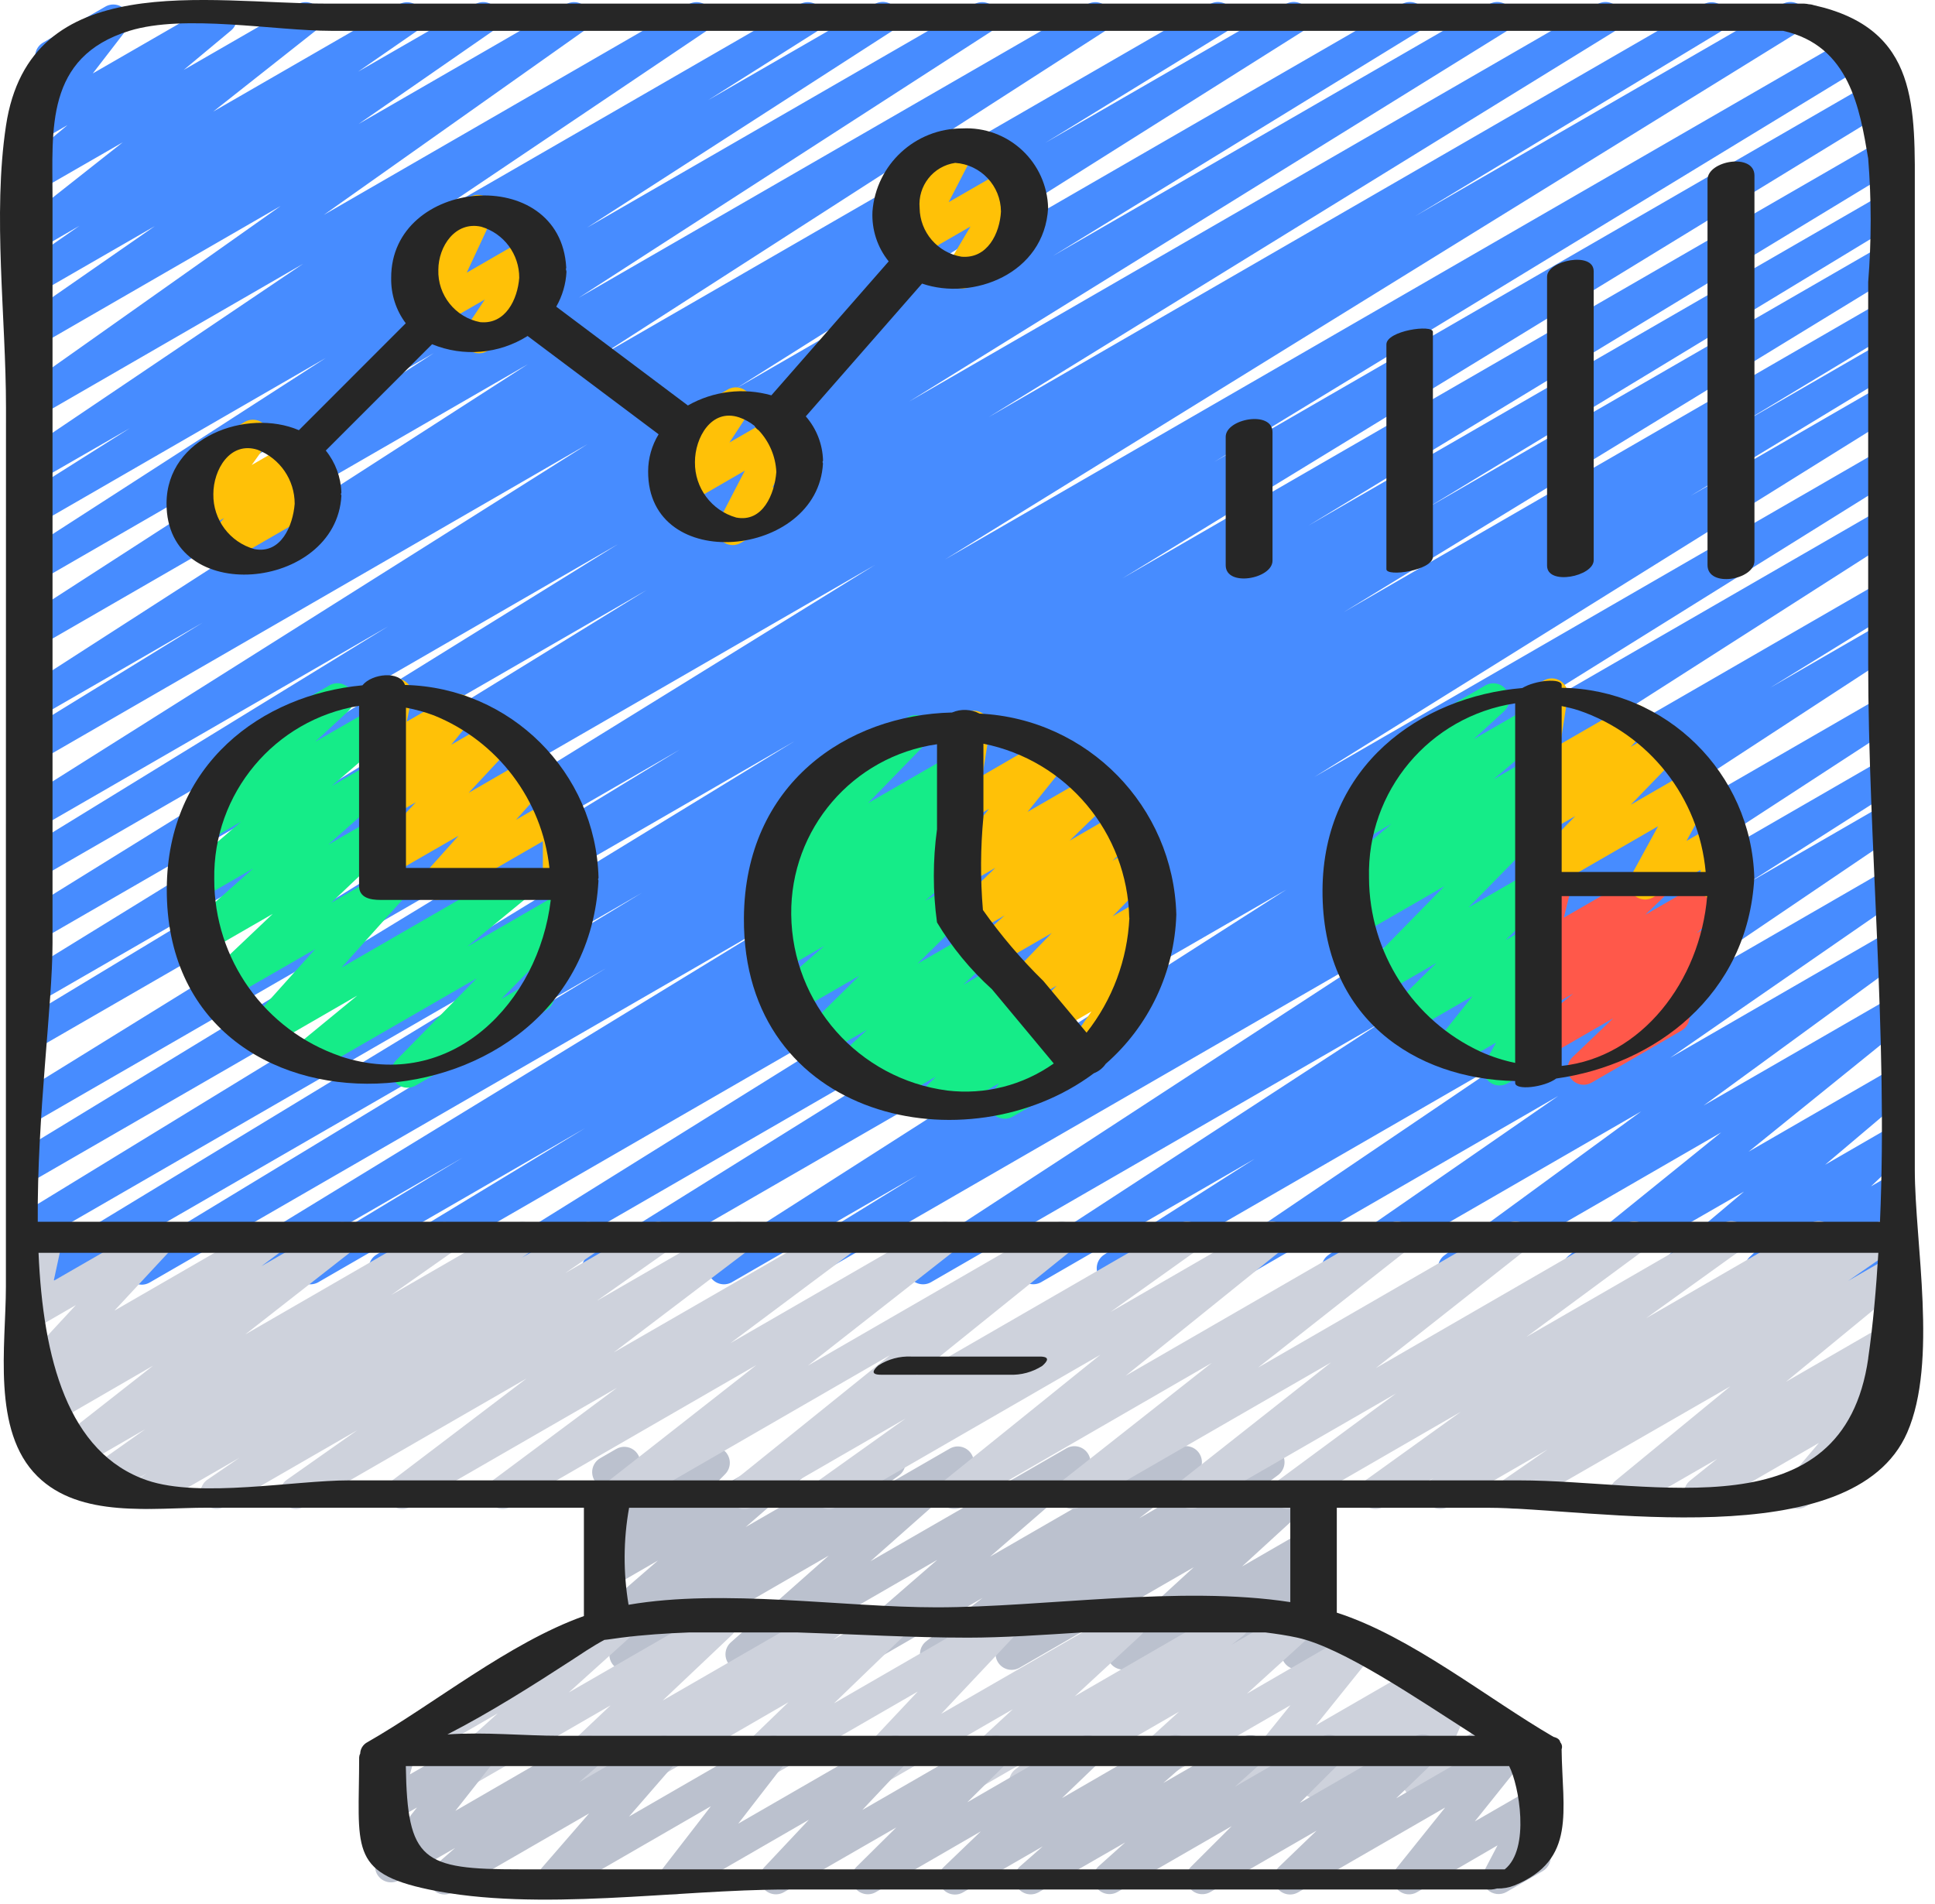 <svg width="62" height="61" viewBox="0 0 62 61" fill="none" xmlns="http://www.w3.org/2000/svg">
<path d="M4.544 41.164C4.313 41.164 4.11 41.01 4.048 40.788C3.986 40.565 4.079 40.329 4.277 40.209L19.424 31.021L2.15 40.994C1.906 41.133 1.596 41.051 1.453 40.81C1.309 40.568 1.386 40.257 1.625 40.109L20.567 28.608L1.231 39.771C0.988 39.901 0.687 39.816 0.546 39.58C0.406 39.343 0.476 39.038 0.706 38.887L25.456 23.751L1.231 37.736C0.989 37.862 0.69 37.777 0.551 37.542C0.412 37.307 0.48 37.004 0.707 36.852L21.788 24.016L1.231 35.884C0.988 36.016 0.685 35.932 0.544 35.696C0.403 35.459 0.473 35.153 0.704 35.002L28.044 18.097L1.231 33.572C0.988 33.705 0.683 33.621 0.542 33.383C0.402 33.144 0.474 32.837 0.707 32.688L10.501 26.769L1.231 32.119C0.988 32.25 0.685 32.167 0.544 31.93C0.403 31.693 0.473 31.387 0.704 31.236L20.722 18.905L1.231 30.158C0.988 30.295 0.68 30.213 0.537 29.974C0.394 29.734 0.468 29.424 0.703 29.275L19.809 17.431L1.231 28.157C0.988 28.291 0.682 28.209 0.54 27.97C0.398 27.731 0.471 27.423 0.705 27.273L12.434 20.072L1.23 26.541C0.988 26.677 0.681 26.595 0.538 26.358C0.395 26.12 0.466 25.811 0.699 25.66L18.827 14.231L1.235 24.391C0.992 24.525 0.686 24.442 0.544 24.203C0.402 23.965 0.475 23.656 0.709 23.507L6.498 19.948L1.23 22.989C0.988 23.131 0.676 23.053 0.53 22.813C0.384 22.573 0.458 22.261 0.695 22.111L16.916 11.669L1.23 20.723C0.988 20.86 0.681 20.781 0.536 20.544C0.392 20.307 0.461 19.997 0.694 19.845L13.899 11.315L1.23 18.632C0.987 18.78 0.671 18.704 0.523 18.461C0.375 18.218 0.451 17.902 0.694 17.754L10.438 11.47L1.23 16.786C0.988 16.919 0.685 16.837 0.542 16.601C0.399 16.365 0.468 16.058 0.698 15.906L4.165 13.717L1.23 15.406C0.994 15.522 0.708 15.44 0.568 15.218C0.428 14.995 0.479 14.703 0.686 14.54L9.714 8.452L1.23 13.351C1.075 13.45 0.879 13.458 0.715 13.374C0.552 13.289 0.446 13.123 0.438 12.94C0.43 12.756 0.52 12.581 0.675 12.482L8.993 6.6L1.23 11.082C0.994 11.201 0.706 11.123 0.564 10.9C0.422 10.677 0.472 10.383 0.679 10.219L4.96 7.246L1.23 9.396C0.993 9.518 0.703 9.44 0.56 9.215C0.417 8.991 0.469 8.694 0.679 8.532L2.546 7.235L1.23 7.997C0.997 8.13 0.7 8.062 0.549 7.839C0.398 7.617 0.443 7.315 0.654 7.148L3.932 4.561L1.23 6.116C1.001 6.237 0.717 6.169 0.569 5.957C0.42 5.745 0.452 5.455 0.643 5.281L2.162 4.009L1.23 4.546C1.017 4.669 0.747 4.623 0.586 4.438C0.425 4.253 0.416 3.98 0.566 3.786L1.698 2.32C1.495 2.339 1.3 2.24 1.195 2.066C1.053 1.82 1.137 1.505 1.383 1.363L3.372 0.214C3.585 0.09 3.855 0.135 4.017 0.32C4.179 0.506 4.187 0.78 4.036 0.974L2.973 2.353L6.816 0.137C7.047 0.004 7.342 0.07 7.495 0.288C7.647 0.507 7.607 0.806 7.403 0.977L5.886 2.241L9.535 0.137C9.769 0.003 10.066 0.072 10.217 0.294C10.368 0.517 10.322 0.818 10.111 0.986L6.834 3.574L12.793 0.137C13.031 0.004 13.332 0.08 13.478 0.31C13.624 0.541 13.565 0.845 13.343 1.004L11.473 2.297L15.223 0.137C15.461 -0.002 15.768 0.072 15.916 0.306C16.064 0.539 16.001 0.848 15.773 1.005L11.493 3.971L18.136 0.137C18.374 -0 18.678 0.074 18.826 0.305C18.974 0.536 18.915 0.843 18.691 1.002L10.373 6.887L22.065 0.137C22.305 0 22.61 0.077 22.756 0.311C22.902 0.545 22.838 0.852 22.61 1.008L13.579 7.088L25.627 0.137C25.869 -0.002 26.177 0.078 26.322 0.317C26.466 0.555 26.395 0.866 26.16 1.016L22.695 3.206L28.016 0.137C28.258 -0.012 28.575 0.065 28.723 0.307C28.871 0.549 28.795 0.866 28.553 1.014L18.812 7.293L31.213 0.137C31.455 -0.001 31.762 0.078 31.907 0.316C32.051 0.553 31.982 0.862 31.749 1.014L18.542 9.542L34.84 0.137C35.081 -0.001 35.388 0.078 35.533 0.316C35.678 0.553 35.608 0.862 35.376 1.014L19.152 11.454L38.76 0.137C39.004 -0.009 39.32 0.071 39.465 0.315C39.611 0.559 39.531 0.875 39.287 1.02L33.487 4.579L41.187 0.137C41.43 -0.01 41.747 0.068 41.894 0.311C42.04 0.554 41.962 0.871 41.719 1.017L23.598 12.439L44.911 0.137C45.156 -0.009 45.471 0.071 45.617 0.315C45.762 0.559 45.682 0.875 45.438 1.02L33.735 8.202L47.711 0.137C47.955 -0.009 48.27 0.07 48.416 0.314C48.563 0.557 48.483 0.873 48.24 1.019L29.132 12.865L51.178 0.137C51.422 -0.009 51.738 0.071 51.884 0.315C52.029 0.559 51.95 0.875 51.706 1.02L31.678 13.366L54.589 0.137C54.833 0.001 55.141 0.084 55.283 0.325C55.425 0.565 55.349 0.875 55.112 1.023L45.349 6.923L57.102 0.137C57.346 -0.009 57.662 0.071 57.807 0.315C57.953 0.559 57.873 0.875 57.629 1.02L30.278 17.927L59.464 1.076C59.708 0.937 60.018 1.019 60.161 1.261C60.304 1.502 60.227 1.813 59.988 1.961L38.905 14.801L60.188 2.51C60.346 2.416 60.542 2.414 60.703 2.504C60.863 2.594 60.963 2.762 60.965 2.946C60.968 3.13 60.872 3.301 60.714 3.395L35.961 18.533L60.326 4.466C60.569 4.334 60.873 4.418 61.014 4.656C61.155 4.894 61.083 5.201 60.849 5.351L41.92 16.843L60.326 6.219C60.57 6.083 60.877 6.167 61.019 6.407C61.161 6.647 61.085 6.957 60.849 7.105L45.707 16.289L60.326 7.853C60.57 7.714 60.88 7.796 61.023 8.037C61.166 8.279 61.089 8.59 60.85 8.737L43.052 19.616L60.327 9.636C60.571 9.5 60.878 9.583 61.02 9.824C61.162 10.064 61.086 10.374 60.849 10.521L55.721 13.614L60.327 10.954C60.571 10.819 60.878 10.902 61.02 11.143C61.162 11.383 61.086 11.693 60.849 11.84L54.144 15.904L60.328 12.334C60.57 12.201 60.875 12.283 61.017 12.52C61.16 12.757 61.089 13.065 60.857 13.216L42.112 24.897L60.328 14.38C60.57 14.247 60.875 14.329 61.017 14.566C61.16 14.804 61.089 15.111 60.857 15.262L45.322 24.943L60.328 16.28C60.571 16.132 60.887 16.209 61.035 16.452C61.182 16.695 61.105 17.012 60.862 17.159L42.558 28.865L60.329 18.605C60.572 18.47 60.878 18.553 61.02 18.792C61.162 19.03 61.089 19.339 60.855 19.488L56.714 22.039L60.329 19.951C60.57 19.811 60.88 19.889 61.026 20.127C61.172 20.365 61.102 20.676 60.867 20.828L45.593 30.8L60.333 22.29C60.574 22.155 60.878 22.235 61.023 22.47C61.167 22.706 61.099 23.013 60.87 23.166L49.414 30.626L60.331 24.324C60.573 24.185 60.882 24.265 61.026 24.504C61.171 24.742 61.099 25.053 60.864 25.203L56.022 28.29L60.331 25.802C60.572 25.651 60.889 25.725 61.04 25.966C61.19 26.207 61.117 26.524 60.876 26.674L51.46 33.053L60.331 27.931C60.571 27.789 60.879 27.863 61.028 28.098C61.177 28.334 61.111 28.645 60.88 28.8L53.514 33.895L60.335 29.956C60.572 29.822 60.872 29.895 61.021 30.123C61.169 30.351 61.114 30.656 60.895 30.817L54.585 35.424L60.333 32.108C60.565 31.977 60.859 32.045 61.01 32.264C61.16 32.484 61.119 32.782 60.913 32.952L56.026 36.903L60.333 34.416C60.563 34.285 60.856 34.35 61.008 34.567C61.161 34.784 61.124 35.081 60.923 35.254L58.478 37.322L60.33 36.252C60.557 36.113 60.852 36.171 61.011 36.385C61.169 36.598 61.138 36.897 60.94 37.075L59.949 38.013L60.33 37.794C60.535 37.676 60.794 37.713 60.957 37.884C61.121 38.054 61.147 38.314 61.021 38.514L60.422 39.46C60.615 39.523 60.753 39.694 60.774 39.896C60.795 40.098 60.696 40.294 60.519 40.395L59.327 41.083C59.122 41.201 58.863 41.165 58.699 40.994C58.534 40.823 58.508 40.563 58.635 40.363L59.038 39.728L56.689 41.083C56.462 41.223 56.165 41.166 56.005 40.952C55.846 40.737 55.878 40.437 56.078 40.26L57.072 39.319L54.022 41.083C53.792 41.214 53.5 41.149 53.347 40.932C53.194 40.715 53.232 40.418 53.433 40.245L55.88 38.181L50.839 41.083C50.607 41.216 50.312 41.149 50.16 40.928C50.008 40.708 50.051 40.407 50.258 40.238L55.149 36.285L46.842 41.083C46.605 41.216 46.306 41.143 46.158 40.916C46.01 40.688 46.063 40.385 46.281 40.223L52.587 35.611L43.107 41.084C42.869 41.214 42.571 41.137 42.426 40.908C42.281 40.678 42.338 40.376 42.558 40.217L49.927 35.118L39.593 41.085C39.354 41.216 39.054 41.138 38.909 40.907C38.765 40.676 38.825 40.372 39.047 40.214L48.465 33.836L35.9 41.089C35.659 41.22 35.358 41.138 35.215 40.903C35.073 40.669 35.14 40.364 35.367 40.21L40.203 37.13L33.35 41.089C33.11 41.218 32.811 41.137 32.668 40.905C32.526 40.672 32.589 40.369 32.813 40.213L44.262 32.755L29.824 41.088C29.584 41.22 29.282 41.141 29.138 40.907C28.994 40.673 29.059 40.367 29.286 40.212L44.564 30.245L25.772 41.091C25.529 41.222 25.226 41.139 25.085 40.902C24.944 40.666 25.014 40.359 25.245 40.208L29.389 37.656L23.439 41.091C23.198 41.22 22.898 41.138 22.756 40.905C22.614 40.672 22.679 40.368 22.904 40.213L41.217 28.505L19.409 41.092C19.166 41.225 18.862 41.143 18.719 40.906C18.577 40.669 18.648 40.361 18.88 40.21L34.415 30.527L16.118 41.092C15.875 41.232 15.564 41.152 15.42 40.911C15.275 40.671 15.35 40.359 15.588 40.21L34.33 28.532L12.575 41.093C12.332 41.225 12.028 41.141 11.887 40.903C11.746 40.665 11.819 40.358 12.052 40.208L18.753 36.145L10.185 41.093C9.943 41.221 9.642 41.136 9.503 40.9C9.363 40.663 9.434 40.359 9.663 40.208L14.82 37.095L7.895 41.093C7.652 41.227 7.346 41.145 7.204 40.906C7.062 40.667 7.136 40.359 7.37 40.209L25.141 29.348L4.797 41.094C4.72 41.139 4.633 41.163 4.544 41.164Z" fill="#478CFF"/>
<path d="M20.032 53.531C19.812 53.529 19.617 53.386 19.549 53.177C19.481 52.967 19.553 52.738 19.729 52.605L20.244 52.235L19.748 52.521C19.598 52.629 19.401 52.648 19.233 52.571C19.065 52.495 18.95 52.334 18.932 52.151C18.914 51.967 18.996 51.787 19.146 51.68L21.081 50.003L19.744 50.776C19.521 50.903 19.24 50.847 19.083 50.645C18.926 50.443 18.941 50.156 19.119 49.972L19.885 49.19L19.744 49.27C19.564 49.373 19.34 49.359 19.175 49.233C19.01 49.107 18.937 48.895 18.99 48.694L19.268 47.635C19.095 47.554 18.982 47.383 18.974 47.192C18.965 47.001 19.064 46.821 19.229 46.725L19.744 46.428C19.924 46.324 20.148 46.338 20.314 46.464C20.479 46.59 20.552 46.803 20.499 47.004L20.293 47.763L22.613 46.425C22.836 46.297 23.119 46.353 23.276 46.555C23.434 46.758 23.418 47.046 23.239 47.23L22.471 48.013L25.228 46.422C25.457 46.293 25.747 46.358 25.9 46.572C26.053 46.786 26.019 47.081 25.822 47.256L23.89 48.931L28.244 46.417C28.48 46.283 28.781 46.356 28.929 46.584C29.078 46.812 29.023 47.117 28.803 47.278L28.289 47.651L30.431 46.416C30.66 46.284 30.951 46.346 31.106 46.561C31.26 46.775 31.227 47.071 31.03 47.246L27.892 50.024L34.166 46.409C34.396 46.275 34.69 46.338 34.845 46.555C34.999 46.771 34.963 47.07 34.761 47.243L31.723 49.878L37.74 46.405C37.975 46.27 38.274 46.34 38.424 46.565C38.574 46.79 38.525 47.092 38.312 47.258L36.502 48.648L40.395 46.401C40.63 46.271 40.926 46.343 41.074 46.568C41.221 46.793 41.171 47.093 40.959 47.258L39.714 48.184L41.804 46.978C42.031 46.85 42.318 46.911 42.472 47.121C42.626 47.331 42.599 47.623 42.409 47.801L39.797 50.193L41.813 49.028C42.033 48.902 42.312 48.955 42.471 49.153C42.63 49.351 42.62 49.635 42.449 49.822L41.506 50.844L41.823 50.661C42.003 50.557 42.228 50.572 42.394 50.699C42.559 50.825 42.631 51.039 42.577 51.24L42.312 52.221C42.405 52.266 42.483 52.337 42.535 52.426C42.603 52.545 42.621 52.685 42.586 52.817C42.55 52.949 42.464 53.061 42.345 53.129L41.831 53.425C41.65 53.528 41.426 53.513 41.26 53.387C41.095 53.26 41.023 53.046 41.078 52.845L41.258 52.173L39.084 53.428C38.864 53.553 38.586 53.5 38.428 53.303C38.27 53.105 38.279 52.822 38.449 52.635L39.394 51.613L36.24 53.433C36.014 53.559 35.729 53.497 35.575 53.288C35.422 53.078 35.448 52.788 35.637 52.61L38.251 50.216L32.666 53.439C32.431 53.572 32.133 53.5 31.984 53.274C31.835 53.048 31.887 52.746 32.102 52.582L33.343 51.656L30.245 53.444C30.01 53.576 29.714 53.505 29.565 53.282C29.415 53.058 29.463 52.757 29.675 52.591L31.486 51.198L27.591 53.447C27.362 53.581 27.068 53.518 26.913 53.301C26.759 53.085 26.795 52.786 26.997 52.613L30.033 49.979L24.017 53.452C23.789 53.584 23.497 53.522 23.343 53.308C23.188 53.094 23.221 52.797 23.419 52.622L26.555 49.844L20.29 53.462C20.212 53.508 20.123 53.532 20.032 53.531Z" fill="#BBC1CE"/>
<path d="M14.265 57.625C14.052 57.625 13.861 57.494 13.784 57.295C13.708 57.096 13.762 56.87 13.921 56.728L15.947 54.9L12.753 56.743C12.509 56.871 12.207 56.783 12.069 56.545C11.931 56.306 12.006 56.001 12.239 55.853L19.651 51.577C19.877 51.455 20.158 51.519 20.31 51.726C20.461 51.934 20.436 52.221 20.252 52.4L18.224 54.23L22.827 51.577C23.054 51.436 23.351 51.493 23.51 51.707C23.67 51.922 23.638 52.223 23.438 52.4L21.232 54.489L26.273 51.58C26.508 51.446 26.807 51.517 26.956 51.742C27.106 51.967 27.056 52.27 26.841 52.434L26.695 52.545L28.368 51.58C28.593 51.446 28.882 51.503 29.04 51.711C29.198 51.92 29.175 52.214 28.985 52.394L26.722 54.578L31.917 51.577C32.138 51.449 32.419 51.502 32.578 51.702C32.737 51.902 32.725 52.188 32.55 52.374L30.158 54.914L35.945 51.577C36.172 51.447 36.46 51.507 36.615 51.718C36.77 51.928 36.742 52.221 36.551 52.4L34.436 54.354L39.243 51.577C39.478 51.441 39.778 51.511 39.928 51.736C40.079 51.962 40.029 52.266 39.813 52.43L39.462 52.699L41.407 51.577C41.633 51.452 41.917 51.515 42.07 51.723C42.222 51.932 42.197 52.221 42.01 52.4L39.952 54.27L43.224 52.375C43.438 52.251 43.711 52.298 43.872 52.486C44.033 52.674 44.037 52.95 43.881 53.143L42.164 55.28L45.218 53.517C45.446 53.374 45.745 53.429 45.906 53.645C46.066 53.861 46.033 54.163 45.831 54.34L45.663 54.5L46.293 54.136C46.485 54.025 46.726 54.05 46.892 54.197C47.057 54.345 47.11 54.582 47.022 54.785L46.545 55.889L47.945 55.074C48.104 54.973 48.306 54.967 48.471 55.059C48.636 55.151 48.738 55.327 48.735 55.515C48.733 55.704 48.627 55.877 48.459 55.964L45.712 57.544C45.52 57.654 45.279 57.63 45.113 57.482C44.948 57.335 44.895 57.098 44.983 56.894L45.459 55.79L42.421 57.544C42.194 57.684 41.897 57.627 41.738 57.413C41.578 57.198 41.61 56.897 41.81 56.72L41.978 56.562L40.284 57.538C40.07 57.662 39.798 57.615 39.637 57.427C39.476 57.239 39.472 56.963 39.627 56.77L41.348 54.638L36.323 57.539C36.096 57.664 35.812 57.601 35.66 57.393C35.507 57.184 35.533 56.895 35.72 56.716L37.777 54.847L33.107 57.542C32.872 57.678 32.572 57.608 32.421 57.383C32.271 57.157 32.321 56.853 32.537 56.689L32.883 56.423L30.943 57.544C30.716 57.673 30.428 57.612 30.273 57.402C30.118 57.192 30.146 56.898 30.337 56.72L32.454 54.766L27.644 57.544C27.423 57.67 27.143 57.616 26.985 57.416C26.827 57.217 26.838 56.932 27.012 56.746L29.406 54.201L23.616 57.544C23.391 57.678 23.102 57.621 22.944 57.413C22.786 57.204 22.809 56.91 22.999 56.73L25.262 54.544L20.062 57.554C19.828 57.688 19.529 57.617 19.38 57.391C19.23 57.166 19.28 56.864 19.495 56.699L19.643 56.587L17.967 57.554C17.74 57.694 17.442 57.638 17.283 57.423C17.124 57.208 17.155 56.908 17.356 56.731L19.561 54.645L14.52 57.555C14.443 57.6 14.355 57.625 14.265 57.625Z" fill="#CED2DC"/>
<path d="M14.246 60.703C14.031 60.703 13.839 60.57 13.763 60.369C13.688 60.168 13.745 59.942 13.907 59.801L14.583 59.211L12.788 60.246C12.574 60.369 12.303 60.324 12.142 60.137C11.981 59.951 11.974 59.677 12.126 59.483L13.361 57.915L12.544 58.386C12.363 58.49 12.136 58.474 11.971 58.345C11.806 58.217 11.736 58.001 11.793 57.8L12.052 56.888C11.965 56.842 11.893 56.77 11.847 56.682C11.705 56.437 11.789 56.123 12.034 55.981L12.548 55.683C12.729 55.579 12.956 55.595 13.121 55.723C13.286 55.852 13.357 56.067 13.3 56.269L13.133 56.855L15.164 55.692C15.378 55.569 15.649 55.614 15.81 55.8C15.972 55.987 15.978 56.261 15.826 56.455L14.591 58.023L18.636 55.683C18.864 55.552 19.156 55.616 19.309 55.831C19.463 56.045 19.429 56.341 19.231 56.516L18.554 57.107L21.023 55.681C21.241 55.556 21.517 55.606 21.677 55.8C21.836 55.994 21.833 56.275 21.668 56.464L20.155 58.206L24.534 55.678C24.746 55.556 25.016 55.601 25.177 55.786C25.339 55.971 25.347 56.244 25.197 56.439L23.654 58.434L28.434 55.675C28.654 55.549 28.934 55.603 29.092 55.802C29.25 56.002 29.239 56.286 29.065 56.472L27.629 57.996L31.655 55.672C31.879 55.546 32.161 55.605 32.316 55.809C32.472 56.013 32.453 56.301 32.272 56.483L30.993 57.749L34.594 55.667C34.819 55.539 35.105 55.598 35.261 55.805C35.416 56.013 35.393 56.304 35.206 56.484L34.027 57.615L37.405 55.661C37.634 55.528 37.927 55.59 38.081 55.806C38.236 56.021 38.201 56.319 38.002 56.493L37.275 57.13L39.825 55.659C40.051 55.537 40.332 55.601 40.483 55.809C40.635 56.016 40.61 56.303 40.425 56.482L39.563 57.254L42.341 55.651C42.564 55.529 42.843 55.588 42.998 55.79C43.152 55.992 43.135 56.277 42.958 56.46L41.648 57.769L45.319 55.648C45.545 55.513 45.836 55.569 45.995 55.779C46.154 55.989 46.128 56.284 45.937 56.464L44.734 57.622L48.157 55.646C48.371 55.524 48.642 55.57 48.803 55.758C48.964 55.945 48.969 56.22 48.815 56.413L47.255 58.361L49.003 57.353C49.201 57.239 49.451 57.27 49.616 57.428C49.781 57.586 49.822 57.834 49.716 58.036L49.214 58.996C49.439 59.014 49.626 59.176 49.675 59.396C49.724 59.616 49.625 59.843 49.429 59.955L48.274 60.621C48.076 60.736 47.825 60.706 47.659 60.547C47.494 60.389 47.453 60.139 47.56 59.937L47.983 59.129L45.402 60.63C45.188 60.753 44.916 60.706 44.756 60.519C44.595 60.332 44.59 60.057 44.743 59.863L46.304 57.917L41.601 60.63C41.376 60.766 41.084 60.709 40.926 60.5C40.767 60.29 40.792 59.994 40.984 59.814L42.185 58.658L38.771 60.63C38.548 60.752 38.269 60.694 38.114 60.491C37.96 60.289 37.977 60.004 38.154 59.821L39.465 58.513L35.793 60.63C35.566 60.751 35.285 60.687 35.134 60.48C34.983 60.273 35.007 59.985 35.192 59.807L36.053 59.035L33.282 60.63C33.053 60.763 32.761 60.7 32.607 60.485C32.452 60.27 32.486 59.973 32.685 59.799L33.412 59.161L30.866 60.63C30.64 60.768 30.346 60.712 30.187 60.501C30.027 60.29 30.054 59.992 30.248 59.813L31.427 58.681L28.058 60.63C27.834 60.756 27.552 60.697 27.397 60.493C27.241 60.289 27.26 60.001 27.441 59.819L28.718 58.555L25.117 60.63C24.896 60.756 24.616 60.702 24.458 60.503C24.3 60.303 24.312 60.019 24.485 59.833L25.917 58.309L21.899 60.63C21.686 60.752 21.416 60.707 21.255 60.522C21.093 60.337 21.085 60.064 21.235 59.87L22.778 57.875L18.007 60.63C17.79 60.754 17.515 60.703 17.355 60.51C17.196 60.317 17.199 60.038 17.362 59.848L18.876 58.105L14.503 60.63C14.425 60.676 14.336 60.702 14.246 60.703Z" fill="#BBC1CE"/>
<path d="M4.684 48.357C4.458 48.358 4.258 48.21 4.192 47.994C4.125 47.778 4.208 47.544 4.395 47.417L4.704 47.211L3.205 48.075C2.968 48.205 2.671 48.129 2.525 47.901C2.38 47.674 2.435 47.373 2.651 47.211L4.655 45.794L2.056 47.295C1.822 47.433 1.521 47.365 1.368 47.14C1.216 46.915 1.265 46.609 1.481 46.444L4.907 43.758L1.353 45.815C1.117 45.948 0.819 45.876 0.67 45.65C0.522 45.425 0.573 45.122 0.788 44.958L1.439 44.47L1.233 44.589C1.013 44.715 0.734 44.662 0.575 44.463C0.417 44.265 0.427 43.98 0.6 43.794L2.43 41.818L1.233 42.509C1.058 42.611 0.838 42.599 0.674 42.48C0.509 42.36 0.43 42.154 0.473 41.955L0.796 40.451C0.684 40.41 0.589 40.331 0.53 40.227C0.388 39.981 0.472 39.668 0.717 39.525L1.231 39.228C1.408 39.126 1.628 39.137 1.792 39.257C1.957 39.376 2.036 39.582 1.993 39.781L1.721 41.04L4.862 39.231C5.082 39.106 5.36 39.16 5.518 39.358C5.676 39.555 5.666 39.838 5.496 40.025L3.666 41.995L8.465 39.225C8.7 39.092 8.998 39.164 9.147 39.39C9.296 39.615 9.245 39.918 9.03 40.082L8.376 40.571L10.715 39.224C10.948 39.089 11.246 39.158 11.398 39.381C11.549 39.605 11.502 39.907 11.29 40.074L7.858 42.758L13.983 39.222C14.221 39.088 14.522 39.163 14.668 39.393C14.816 39.623 14.758 39.927 14.537 40.087L12.535 41.494L16.476 39.221C16.716 39.078 17.026 39.154 17.174 39.39C17.322 39.627 17.255 39.938 17.022 40.092L16.722 40.298L18.587 39.221C18.826 39.084 19.131 39.16 19.277 39.393C19.424 39.626 19.362 39.933 19.136 40.09L18.107 40.794L20.834 39.22C21.072 39.08 21.378 39.154 21.527 39.387C21.676 39.62 21.614 39.928 21.387 40.086L19.124 41.681L23.39 39.219C23.625 39.082 23.926 39.152 24.076 39.378C24.227 39.605 24.175 39.91 23.959 40.074L19.665 43.335L26.803 39.22C27.038 39.09 27.334 39.162 27.482 39.387C27.63 39.612 27.58 39.912 27.367 40.077L23.402 43.038L30.024 39.215C30.258 39.083 30.553 39.152 30.703 39.374C30.854 39.597 30.808 39.897 30.598 40.064L25.885 43.758L33.76 39.212C33.992 39.078 34.289 39.145 34.441 39.366C34.592 39.587 34.549 39.888 34.34 40.057L29.352 44.075L37.78 39.209C38.018 39.074 38.32 39.148 38.468 39.378C38.616 39.608 38.558 39.914 38.336 40.074L35.581 42.039L40.485 39.207C40.718 39.073 41.015 39.14 41.167 39.362C41.319 39.584 41.274 39.886 41.064 40.054L36.067 44.083L44.514 39.206C44.747 39.075 45.042 39.145 45.192 39.366C45.342 39.588 45.297 39.887 45.089 40.055L40.309 43.821L48.304 39.204C48.537 39.071 48.834 39.139 48.985 39.362C49.136 39.584 49.09 39.886 48.88 40.053L44.083 43.837L52.107 39.202C52.343 39.067 52.644 39.139 52.793 39.367C52.942 39.594 52.888 39.899 52.67 40.061L48.905 42.839L55.215 39.197C55.453 39.059 55.756 39.132 55.905 39.363C56.054 39.593 55.996 39.9 55.773 40.06L52.743 42.238L58.015 39.195C58.254 39.058 58.559 39.135 58.705 39.369C58.852 39.603 58.788 39.911 58.56 40.066L58.478 40.122L60.084 39.196C60.323 39.061 60.626 39.137 60.772 39.369C60.919 39.6 60.858 39.906 60.634 40.064L59.218 41.042L60.322 40.406C60.554 40.271 60.851 40.337 61.004 40.558C61.157 40.779 61.114 41.08 60.906 41.249L57.224 44.276L60.323 42.487C60.556 42.358 60.848 42.427 60.998 42.646C61.148 42.866 61.106 43.163 60.901 43.333L60.033 44.03L60.323 43.864C60.539 43.739 60.814 43.788 60.974 43.98C61.134 44.171 61.134 44.449 60.973 44.64L59.891 45.925C60.142 45.843 60.413 45.964 60.521 46.204C60.629 46.445 60.537 46.728 60.309 46.859L57.862 48.272C57.646 48.398 57.37 48.349 57.21 48.157C57.049 47.965 57.05 47.685 57.212 47.494L58.28 46.234L54.724 48.292C54.492 48.421 54.2 48.352 54.05 48.132C53.9 47.913 53.942 47.615 54.146 47.446L55.017 46.747L52.342 48.291C52.11 48.422 51.816 48.355 51.664 48.136C51.513 47.917 51.554 47.618 51.758 47.448L55.441 44.422L48.73 48.284C48.492 48.414 48.194 48.337 48.049 48.108C47.904 47.879 47.961 47.577 48.18 47.417L49.589 46.443L46.4 48.284C46.16 48.419 45.858 48.342 45.712 48.109C45.566 47.877 45.628 47.571 45.853 47.414L45.939 47.355L44.33 48.281C44.092 48.419 43.788 48.346 43.639 48.115C43.491 47.885 43.549 47.578 43.772 47.418L46.806 45.237L41.532 48.284C41.296 48.42 40.995 48.348 40.846 48.12C40.697 47.892 40.751 47.588 40.97 47.425L44.732 44.648L38.427 48.284C38.194 48.416 37.899 48.346 37.749 48.125C37.599 47.903 37.644 47.604 37.852 47.436L42.648 43.655L34.623 48.284C34.39 48.416 34.095 48.346 33.945 48.125C33.795 47.903 33.84 47.604 34.048 47.436L38.827 43.671L30.838 48.284C30.605 48.418 30.309 48.351 30.157 48.13C30.005 47.908 30.049 47.608 30.258 47.439L35.256 43.41L26.811 48.284C26.574 48.42 26.272 48.346 26.124 48.116C25.976 47.886 26.034 47.58 26.256 47.42L29.013 45.454L24.111 48.284C23.878 48.418 23.582 48.351 23.43 48.13C23.278 47.908 23.322 47.608 23.53 47.439L28.518 43.421L20.093 48.284C19.86 48.416 19.564 48.347 19.414 48.124C19.264 47.902 19.31 47.602 19.519 47.435L24.233 43.741L16.362 48.284C16.126 48.417 15.828 48.345 15.679 48.12C15.531 47.894 15.582 47.591 15.797 47.427L19.768 44.468L13.148 48.284C12.913 48.421 12.612 48.351 12.461 48.125C12.31 47.898 12.362 47.594 12.579 47.429L16.872 44.169L9.738 48.284C9.501 48.418 9.2 48.343 9.053 48.113C8.906 47.883 8.964 47.579 9.185 47.419L11.448 45.827L7.188 48.284C6.95 48.416 6.65 48.339 6.505 48.108C6.36 47.878 6.419 47.575 6.64 47.416L7.669 46.712L4.941 48.284C4.863 48.331 4.775 48.356 4.684 48.357Z" fill="#CED2DC"/>
<path d="M6.99 18.113C6.789 18.113 6.606 17.995 6.523 17.812C6.439 17.629 6.47 17.413 6.603 17.261L7.181 16.599L6.522 16.98C6.313 17.101 6.046 17.06 5.883 16.88C5.721 16.701 5.705 16.432 5.846 16.235L6.407 15.45C6.176 15.445 5.977 15.287 5.92 15.063C5.863 14.839 5.961 14.605 6.161 14.49L7.845 13.518C8.055 13.396 8.321 13.437 8.484 13.617C8.647 13.796 8.663 14.065 8.521 14.262L8.065 14.9L9.346 14.159C9.564 14.033 9.842 14.083 10.002 14.278C10.162 14.472 10.157 14.754 9.991 14.944L9.411 15.608L9.883 15.335C10.129 15.196 10.442 15.281 10.583 15.525C10.725 15.77 10.642 16.083 10.398 16.226L7.248 18.044C7.169 18.089 7.081 18.113 6.99 18.113Z" fill="#FFC107"/>
<path d="M15.347 11.32C15.158 11.32 14.984 11.216 14.894 11.049C14.804 10.882 14.814 10.68 14.918 10.522L15.536 9.596L14.05 10.453C13.855 10.563 13.612 10.535 13.448 10.383C13.284 10.232 13.236 9.992 13.33 9.789L14.153 8.025L13.878 8.183C13.632 8.323 13.32 8.238 13.178 7.993C13.037 7.748 13.12 7.435 13.364 7.292L15.057 6.31C15.252 6.2 15.495 6.228 15.659 6.379C15.823 6.531 15.871 6.771 15.777 6.973L14.954 8.737L16.918 7.605C17.125 7.485 17.388 7.523 17.552 7.698C17.715 7.872 17.737 8.136 17.604 8.336L16.948 9.326C17.193 9.286 17.432 9.426 17.516 9.66C17.6 9.894 17.505 10.154 17.29 10.279L15.607 11.25C15.528 11.296 15.439 11.32 15.347 11.32Z" fill="#FFC107"/>
<path d="M23.476 17.465C23.297 17.465 23.13 17.371 23.037 17.218C22.944 17.064 22.937 16.873 23.02 16.714L23.866 15.08L22.015 16.152C21.808 16.272 21.546 16.234 21.382 16.06C21.219 15.886 21.196 15.623 21.327 15.424L21.997 14.403C21.749 14.456 21.499 14.321 21.409 14.084C21.318 13.847 21.414 13.579 21.634 13.454L23.322 12.479C23.528 12.361 23.789 12.399 23.953 12.572C24.116 12.745 24.14 13.008 24.009 13.207L23.372 14.179L24.88 13.309C25.078 13.194 25.327 13.224 25.492 13.382C25.657 13.54 25.699 13.788 25.594 13.991L24.746 15.625L25.101 15.42C25.26 15.326 25.457 15.325 25.617 15.417C25.777 15.509 25.876 15.68 25.875 15.864C25.875 16.049 25.776 16.219 25.615 16.311L23.737 17.395C23.658 17.441 23.568 17.465 23.476 17.465Z" fill="#FFC107"/>
<path d="M30.819 9.25C30.634 9.25 30.463 9.151 30.372 8.99C30.28 8.83 30.282 8.632 30.376 8.473L31.096 7.257L29.383 8.246C29.185 8.36 28.936 8.33 28.771 8.172C28.605 8.014 28.564 7.767 28.669 7.564L29.467 6.021L29.3 6.117C29.054 6.257 28.742 6.172 28.6 5.927C28.459 5.682 28.542 5.369 28.786 5.226L30.48 4.252C30.678 4.138 30.927 4.168 31.093 4.326C31.258 4.483 31.299 4.731 31.194 4.934L30.397 6.477L32.295 5.384C32.498 5.266 32.754 5.301 32.919 5.467C33.084 5.634 33.115 5.891 32.994 6.093L32.274 7.31C32.525 7.187 32.828 7.286 32.957 7.533C33.086 7.78 32.995 8.086 32.751 8.221L31.079 9.182C31 9.227 30.91 9.251 30.819 9.25Z" fill="#FFC107"/>
<path d="M13.055 34.853C12.848 34.853 12.661 34.729 12.581 34.538C12.501 34.346 12.543 34.126 12.689 33.978L15.274 31.347L10.083 34.344C9.851 34.482 9.552 34.417 9.398 34.195C9.244 33.973 9.288 33.67 9.499 33.501L11.447 31.901L8.67 33.505C8.451 33.63 8.174 33.578 8.015 33.382C7.856 33.187 7.863 32.905 8.03 32.717L10.098 30.412L7.351 31.994C7.125 32.121 6.841 32.061 6.686 31.854C6.531 31.646 6.555 31.357 6.741 31.177L8.738 29.283L6.651 30.486C6.422 30.619 6.131 30.556 5.976 30.342C5.822 30.128 5.855 29.831 6.052 29.656L8.11 27.829L6.381 28.827C6.151 28.959 5.858 28.895 5.704 28.679C5.551 28.462 5.587 28.165 5.788 27.991L7.724 26.33L6.668 26.939C6.441 27.069 6.153 27.008 5.998 26.798C5.843 26.587 5.87 26.294 6.062 26.116L7.746 24.552C7.561 24.481 7.433 24.31 7.417 24.112C7.401 23.915 7.501 23.725 7.673 23.626L10.553 21.962C10.78 21.83 11.07 21.89 11.226 22.101C11.381 22.312 11.353 22.607 11.16 22.785L10.103 23.765L11.972 22.687C12.202 22.555 12.495 22.619 12.648 22.835C12.802 23.052 12.766 23.349 12.565 23.522L10.63 25.184L11.98 24.404C12.209 24.269 12.503 24.331 12.659 24.547C12.814 24.762 12.78 25.061 12.579 25.235L10.521 27.062L11.992 26.215C12.219 26.074 12.516 26.131 12.675 26.346C12.835 26.56 12.803 26.861 12.603 27.038L10.612 28.927L12.374 27.909C12.593 27.784 12.87 27.836 13.029 28.032C13.188 28.227 13.181 28.509 13.014 28.697L10.945 31.001L16.343 27.883C16.576 27.748 16.872 27.815 17.025 28.036C17.178 28.256 17.135 28.558 16.927 28.727L14.979 30.328L18.032 28.564C18.255 28.434 18.54 28.49 18.698 28.694C18.856 28.898 18.838 29.188 18.656 29.371L16.065 32.006L16.964 31.491C17.123 31.39 17.325 31.384 17.49 31.476C17.655 31.568 17.757 31.744 17.754 31.933C17.752 32.121 17.646 32.294 17.478 32.381L13.308 34.788C13.231 34.831 13.144 34.854 13.055 34.853Z" fill="#15EC88"/>
<path d="M14.006 28.832C13.803 28.833 13.618 28.713 13.535 28.528C13.452 28.342 13.486 28.125 13.622 27.974L14.695 26.777L12.545 28.017C12.325 28.144 12.045 28.09 11.887 27.891C11.729 27.692 11.739 27.407 11.912 27.221L13.326 25.705L12.545 26.155C12.33 26.279 12.057 26.231 11.897 26.043C11.736 25.854 11.733 25.577 11.89 25.385L12.528 24.601C12.352 24.694 12.137 24.677 11.978 24.557C11.818 24.436 11.743 24.234 11.785 24.039L12.021 22.926C11.947 22.881 11.886 22.819 11.843 22.744C11.701 22.498 11.785 22.183 12.031 22.041L12.433 21.809C12.609 21.707 12.828 21.719 12.992 21.838C13.157 21.957 13.235 22.162 13.193 22.361L13.032 23.123L14.439 22.311C14.654 22.186 14.928 22.233 15.089 22.422C15.25 22.611 15.253 22.889 15.095 23.081L14.457 23.863L15.795 23.093C16.015 22.966 16.295 23.02 16.453 23.219C16.611 23.418 16.601 23.703 16.428 23.889L15.014 25.405L16.969 24.274C17.188 24.146 17.467 24.197 17.627 24.394C17.787 24.59 17.78 24.875 17.61 25.063L16.534 26.268L17.66 25.617C17.819 25.526 18.015 25.527 18.173 25.619C18.331 25.71 18.429 25.88 18.43 26.063V27.515C18.653 27.537 18.837 27.7 18.884 27.919C18.93 28.139 18.83 28.363 18.636 28.474L18.165 28.746C18.006 28.839 17.81 28.839 17.651 28.746C17.491 28.654 17.393 28.483 17.394 28.299V26.955L14.255 28.766C14.179 28.809 14.093 28.832 14.006 28.832Z" fill="#FFC107"/>
<path d="M34.579 34.396C34.388 34.396 34.213 34.289 34.124 34.12C34.035 33.951 34.048 33.746 34.157 33.589L34.971 32.409L33.8 33.085C33.578 33.212 33.296 33.156 33.139 32.953C32.982 32.75 32.998 32.463 33.177 32.28L33.859 31.581L32.973 32.095C32.751 32.225 32.467 32.171 32.309 31.968C32.15 31.765 32.166 31.476 32.346 31.292L33.699 29.897L31.97 30.895C31.744 31.019 31.46 30.957 31.307 30.748C31.155 30.54 31.18 30.25 31.367 30.072L32.19 29.332L31.162 29.926C30.936 30.061 30.645 30.005 30.486 29.795C30.327 29.586 30.352 29.29 30.544 29.11L31.895 27.805L31.061 28.287C30.846 28.409 30.575 28.363 30.415 28.175C30.254 27.987 30.249 27.712 30.403 27.519L31.688 25.919L31.061 26.281C30.889 26.38 30.676 26.372 30.512 26.259C30.349 26.147 30.264 25.951 30.295 25.755L30.576 23.983C30.485 23.938 30.409 23.866 30.359 23.778C30.217 23.532 30.301 23.217 30.546 23.075L30.949 22.842C31.12 22.743 31.334 22.752 31.497 22.864C31.661 22.976 31.745 23.172 31.714 23.368L31.48 24.849L33.55 23.648C33.765 23.524 34.037 23.57 34.198 23.758C34.359 23.946 34.364 24.222 34.209 24.416L32.924 26.015L35.002 24.815C35.227 24.679 35.519 24.735 35.678 24.945C35.836 25.155 35.811 25.451 35.619 25.631L34.271 26.937L35.857 26.02C36.084 25.896 36.367 25.959 36.52 26.167C36.673 26.376 36.647 26.665 36.46 26.843L35.644 27.582L36.379 27.158C36.601 27.028 36.885 27.083 37.044 27.286C37.202 27.489 37.186 27.777 37.006 27.962L35.649 29.361L36.639 28.79C36.862 28.66 37.147 28.715 37.305 28.919C37.463 29.123 37.445 29.413 37.263 29.596L36.543 30.324C36.732 30.267 36.937 30.323 37.071 30.468C37.234 30.645 37.253 30.911 37.116 31.109L35.676 33.19C35.685 33.202 35.693 33.215 35.7 33.228C35.841 33.474 35.757 33.788 35.511 33.93L34.831 34.323C34.755 34.369 34.668 34.394 34.579 34.396Z" fill="#FFC107"/>
<path d="M29.863 35.863C29.655 35.862 29.469 35.737 29.389 35.546C29.309 35.354 29.353 35.133 29.499 34.986L29.982 34.5L28.532 35.336C28.303 35.466 28.013 35.403 27.859 35.19C27.706 34.976 27.738 34.681 27.934 34.506L28.182 34.288L27.396 34.74C27.169 34.872 26.879 34.812 26.724 34.601C26.568 34.39 26.596 34.095 26.789 33.917L27.785 32.991L26.431 33.772C26.207 33.9 25.923 33.842 25.767 33.637C25.611 33.431 25.631 33.142 25.814 32.961L27.534 31.264L25.554 32.407C25.325 32.538 25.033 32.475 24.88 32.26C24.726 32.044 24.761 31.748 24.96 31.574L26.409 30.31L25.099 31.067C24.865 31.198 24.57 31.128 24.421 30.907C24.27 30.685 24.315 30.386 24.523 30.218L24.854 29.956C24.617 30.051 24.348 29.958 24.219 29.739C24.09 29.519 24.142 29.239 24.339 29.079L25.059 28.505C24.834 28.605 24.569 28.531 24.428 28.329C24.287 28.126 24.31 27.852 24.482 27.676L26.496 25.61C26.297 25.623 26.108 25.524 26.007 25.354C25.865 25.108 25.949 24.793 26.195 24.651L29.076 22.986C29.298 22.858 29.581 22.913 29.739 23.116C29.897 23.319 29.881 23.607 29.701 23.791L27.814 25.733L30.489 24.19C30.722 24.057 31.018 24.126 31.169 24.347C31.32 24.569 31.276 24.87 31.067 25.038L30.359 25.603L30.49 25.526C30.724 25.392 31.022 25.461 31.173 25.684C31.324 25.907 31.277 26.209 31.066 26.376L30.634 26.716C30.864 26.663 31.1 26.774 31.207 26.984C31.314 27.194 31.265 27.45 31.087 27.605L29.647 28.864L30.503 28.37C30.727 28.242 31.011 28.3 31.167 28.506C31.323 28.711 31.303 29 31.12 29.182L29.399 30.879L31.251 29.812C31.478 29.681 31.767 29.741 31.923 29.952C32.079 30.163 32.051 30.458 31.858 30.635L30.865 31.555L32.112 30.835C32.341 30.702 32.633 30.765 32.787 30.98C32.942 31.195 32.908 31.491 32.709 31.666L32.461 31.887L32.823 31.682C33.045 31.561 33.323 31.62 33.477 31.821C33.631 32.023 33.615 32.306 33.44 32.489L32.954 32.978L33.597 32.607C33.808 32.485 34.075 32.527 34.238 32.708C34.4 32.889 34.414 33.159 34.27 33.356L34.039 33.671L34.347 33.495C34.507 33.394 34.709 33.388 34.874 33.48C35.039 33.572 35.14 33.748 35.138 33.937C35.135 34.126 35.029 34.298 34.862 34.385L32.446 35.779C32.236 35.899 31.971 35.856 31.809 35.676C31.647 35.496 31.633 35.228 31.774 35.032L32.006 34.714L30.12 35.794C30.042 35.84 29.953 35.863 29.863 35.863Z" fill="#15EC88"/>
<path d="M50.741 34.758C50.531 34.758 50.342 34.629 50.264 34.434C50.186 34.239 50.235 34.016 50.387 33.871L51.691 32.627L49.583 33.843C49.352 33.974 49.06 33.907 48.908 33.69C48.756 33.472 48.795 33.174 48.998 33.003L50.407 31.835L49.584 32.31C49.359 32.446 49.068 32.39 48.909 32.18C48.75 31.97 48.775 31.674 48.967 31.494L49.595 30.89L49.58 30.898C49.402 31.001 49.179 30.987 49.014 30.863C48.85 30.739 48.775 30.529 48.824 30.329L49.121 29.126C49.019 29.083 48.934 29.007 48.879 28.91C48.736 28.664 48.82 28.35 49.066 28.207L49.58 27.908C49.759 27.805 49.982 27.818 50.147 27.942C50.312 28.066 50.387 28.277 50.337 28.477L50.108 29.403L52.728 27.89C52.954 27.752 53.248 27.807 53.407 28.018C53.567 28.229 53.54 28.527 53.346 28.706L52.717 29.311L55.174 27.894C55.405 27.76 55.701 27.826 55.853 28.046C56.006 28.265 55.965 28.565 55.759 28.735L54.352 29.901L54.901 29.583C55.127 29.453 55.414 29.512 55.571 29.72C55.727 29.929 55.702 30.221 55.513 30.401L53.752 32.08C53.953 32.133 54.103 32.302 54.13 32.509C54.158 32.715 54.059 32.918 53.879 33.022L50.998 34.689C50.92 34.734 50.831 34.758 50.741 34.758Z" fill="#FF584A"/>
<path d="M48.046 34.78C47.911 34.781 47.781 34.728 47.686 34.633C47.521 34.471 47.484 34.218 47.597 34.016L47.937 33.406L46.694 34.126C46.48 34.25 46.208 34.204 46.046 34.016C45.885 33.829 45.88 33.553 46.034 33.36L47.183 31.919L45.242 33.042C45.018 33.171 44.732 33.113 44.576 32.907C44.419 32.701 44.44 32.41 44.625 32.229L46.025 30.855L44.312 31.845C44.09 31.974 43.806 31.918 43.649 31.715C43.491 31.512 43.508 31.223 43.688 31.04L46.277 28.398L43.602 29.941C43.37 30.076 43.072 30.008 42.92 29.786C42.768 29.564 42.813 29.262 43.023 29.094L43.678 28.57L43.421 28.718C43.191 28.852 42.896 28.787 42.742 28.569C42.589 28.35 42.627 28.051 42.832 27.879L44.581 26.4L43.719 26.898C43.492 27.028 43.204 26.967 43.049 26.756C42.894 26.546 42.921 26.253 43.113 26.075L44.769 24.547C44.589 24.471 44.467 24.3 44.455 24.105C44.443 23.91 44.542 23.725 44.711 23.627L47.592 21.963C47.819 21.833 48.107 21.893 48.262 22.104C48.417 22.314 48.389 22.608 48.198 22.786L47.221 23.684L49.009 22.655C49.239 22.521 49.534 22.585 49.688 22.804C49.841 23.022 49.802 23.322 49.598 23.493L47.855 24.972L49.018 24.301C49.251 24.169 49.546 24.237 49.697 24.458C49.848 24.679 49.804 24.979 49.596 25.148L48.942 25.671L49.021 25.626C49.244 25.496 49.529 25.551 49.687 25.755C49.845 25.959 49.828 26.248 49.647 26.432L47.057 29.073L49.027 27.935C49.252 27.805 49.537 27.863 49.694 28.069C49.85 28.276 49.829 28.566 49.645 28.747L48.243 30.122L49.031 29.666C49.245 29.542 49.518 29.588 49.679 29.776C49.84 29.963 49.845 30.239 49.691 30.433L48.543 31.873L49.038 31.588C49.238 31.472 49.491 31.505 49.656 31.667C49.82 31.829 49.857 32.081 49.744 32.283L49.325 33.033C49.553 33.045 49.745 33.206 49.798 33.427C49.852 33.648 49.753 33.878 49.556 33.992L48.304 34.712C48.225 34.757 48.136 34.781 48.046 34.78Z" fill="#15EC88"/>
<path d="M52.711 28.823C52.53 28.822 52.362 28.726 52.27 28.57C52.177 28.415 52.174 28.221 52.26 28.062L53.128 26.474L49.578 28.523C49.356 28.65 49.075 28.594 48.918 28.393C48.761 28.192 48.775 27.905 48.952 27.721L50.474 26.148L49.578 26.662C49.356 26.789 49.075 26.733 48.918 26.532C48.761 26.331 48.775 26.044 48.952 25.86L49.466 25.326C49.297 25.376 49.114 25.336 48.981 25.22C48.848 25.104 48.784 24.928 48.811 24.754L49.093 22.947C49.001 22.902 48.925 22.831 48.875 22.741C48.732 22.496 48.816 22.181 49.062 22.039L49.464 21.806C49.636 21.707 49.849 21.715 50.012 21.827C50.175 21.939 50.26 22.135 50.23 22.331L49.994 23.847L52.098 22.632C52.32 22.502 52.604 22.557 52.763 22.76C52.921 22.963 52.905 23.252 52.725 23.436L52.245 23.932L53.146 23.411C53.368 23.283 53.651 23.338 53.809 23.54C53.967 23.743 53.951 24.03 53.773 24.215L52.25 25.787L54.198 24.661C54.397 24.546 54.65 24.577 54.815 24.738C54.98 24.9 55.017 25.151 54.906 25.354L54.038 26.945L54.947 26.42C55.12 26.32 55.336 26.33 55.5 26.445C55.664 26.561 55.746 26.761 55.71 26.958L55.607 27.546C55.791 27.618 55.918 27.79 55.932 27.988C55.947 28.185 55.846 28.374 55.674 28.472L55.204 28.743C55.03 28.848 54.811 28.84 54.645 28.724C54.478 28.607 54.396 28.404 54.434 28.205L54.495 27.87L52.964 28.755C52.887 28.798 52.8 28.822 52.711 28.823Z" fill="#FFC107"/>
<path d="M0.189 28.39V41.232C0.189 43.1 -0.275 45.848 1.198 47.302C2.571 48.659 4.88 48.31 6.629 48.31H18.709V51.782C16.312 52.634 13.893 54.613 11.773 55.823C11.634 55.895 11.545 56.036 11.541 56.192C11.521 56.227 11.51 56.267 11.508 56.308C11.508 59.182 11.152 60.001 13.745 60.544C17.232 61.273 21.667 60.544 25.215 60.544H47.781C47.844 60.54 47.906 60.529 47.966 60.511C48.157 60.517 48.346 60.484 48.524 60.414C50.523 59.591 50.059 58.026 50.036 56.05C50.064 55.973 50.048 55.888 49.994 55.827C49.98 55.746 49.912 55.686 49.777 55.653C47.651 54.418 45.208 52.435 42.833 51.673V48.312H47.689C50.91 48.312 59.365 49.895 61.11 45.901C62.098 43.637 61.353 39.816 61.353 37.48V6.321C61.353 3.455 61.508 0.923 58.117 0.166C58.073 0.151 58.028 0.141 57.981 0.137H57.972H57.964C57.912 0.125 57.858 0.118 57.804 0.116H10.48C6.636 0.116 0.956 -1.053 0.192 4.026C-0.24 6.888 0.192 10.17 0.192 13.054L0.189 28.39ZM19.363 52.546C19.49 52.535 19.728 52.496 19.904 52.474C20.624 52.382 21.353 52.335 22.093 52.306H25.531C27.383 52.364 29.235 52.474 31.013 52.474C32.144 52.474 33.399 52.387 34.678 52.306H40.542C40.892 52.35 41.24 52.401 41.571 52.474C43.011 52.793 45.347 54.387 47.268 55.618H17.931C16.784 55.618 15.514 55.49 14.336 55.575C15.705 54.872 17.083 53.998 18.308 53.202C18.558 53.038 18.98 52.752 19.363 52.546ZM16.643 59.898C13.528 59.898 13.052 59.631 13.003 56.589H48.355C48.671 57.198 49.038 59.24 48.214 59.898H16.643ZM41.343 51.335C37.827 50.792 33.421 51.502 30.017 51.502C26.991 51.502 23.196 50.895 20.14 51.42C19.967 50.391 19.972 49.34 20.157 48.312H41.343V51.335ZM59.861 43.524C59.056 49.119 53.071 47.434 48.661 47.434H11.182C9.426 47.434 6.405 48.01 4.716 47.434C2.172 46.564 1.379 43.524 1.235 40.143H60.185C60.115 41.289 60.019 42.42 59.859 43.524H59.861ZM1.683 30.213V6.321C1.683 4.161 1.436 1.825 4.145 0.988C5.915 0.441 8.79 0.988 10.611 0.988H57.132C59.267 1.461 59.59 3.492 59.859 5.074C59.965 6.394 59.965 7.72 59.859 9.04V21.227C59.859 26.962 60.497 33.229 60.237 39.147H1.21C1.184 35.76 1.683 32.209 1.683 30.213Z" fill="#262626"/>
<path d="M10.939 15.884C10.939 15.864 10.926 15.853 10.924 15.835C10.922 15.818 10.94 15.8 10.939 15.781C10.922 15.29 10.747 14.818 10.439 14.436L13.845 11.03C14.848 11.442 15.988 11.344 16.905 10.766L21.103 13.915C20.885 14.272 20.768 14.683 20.767 15.102C20.751 18.425 26.205 17.89 26.369 14.851C26.369 14.832 26.357 14.823 26.355 14.806C26.353 14.79 26.372 14.771 26.371 14.752C26.356 14.232 26.161 13.733 25.819 13.341L29.544 9.087C31.167 9.645 33.468 8.779 33.583 6.662C33.565 5.956 33.264 5.288 32.746 4.809C32.229 4.329 31.54 4.079 30.836 4.115C29.327 4.111 28.071 5.271 27.955 6.775C27.926 7.354 28.111 7.924 28.475 8.375L24.716 12.667C23.817 12.413 22.854 12.53 22.041 12.992L17.823 9.826C18.019 9.484 18.131 9.1 18.151 8.707C18.147 8.68 18.141 8.653 18.132 8.628C18.132 8.61 18.144 8.595 18.143 8.576C17.962 5.21 12.515 5.687 12.534 8.91C12.525 9.431 12.688 9.941 13.001 10.358L9.577 13.784C7.918 13.074 5.343 13.998 5.336 16.128C5.324 19.461 10.773 18.943 10.939 15.884ZM30.607 5.219C31.428 5.275 32.067 5.955 32.072 6.778C32.034 7.481 31.636 8.3 30.804 8.225C30.04 8.096 29.477 7.439 29.466 6.665C29.402 5.956 29.903 5.321 30.607 5.219ZM23.684 13.374C23.861 13.434 24.026 13.525 24.172 13.642C24.205 13.701 24.252 13.752 24.309 13.788C24.651 14.152 24.852 14.626 24.875 15.125C24.818 15.83 24.442 16.748 23.589 16.583C22.797 16.358 22.255 15.629 22.267 14.806C22.265 14.026 22.794 13.075 23.684 13.374ZM15.421 7.265C16.146 7.48 16.641 8.148 16.637 8.903C16.583 9.593 16.199 10.405 15.382 10.322C14.586 10.166 14.019 9.455 14.045 8.644C14.048 7.893 14.588 7.079 15.421 7.265ZM8.255 14.412C8.971 14.688 9.443 15.376 9.442 16.143C9.385 16.848 9.006 17.755 8.154 17.595C7.364 17.376 6.822 16.651 6.836 15.832C6.835 15.054 7.368 14.129 8.255 14.412Z" fill="#262626"/>
<path d="M12.975 21.947C12.818 21.484 11.918 21.579 11.613 21.959C8.393 22.261 5.363 24.476 5.344 28.475C5.302 37.19 18.73 36.499 19.176 28.218C19.176 28.201 19.165 28.193 19.163 28.178C19.16 28.162 19.179 28.143 19.178 28.123C19.086 24.741 16.358 22.025 12.975 21.947ZM17.605 27.811H13.008V22.676C13.315 22.732 13.615 22.815 13.906 22.924C15.945 23.749 17.365 25.626 17.605 27.811ZM10.905 33.842C8.484 33.011 6.86 30.731 6.865 28.171C6.82 25.425 8.795 23.06 11.505 22.616V28.389C11.505 28.768 11.871 28.835 12.183 28.835H17.647C17.265 32.088 14.488 35.033 10.902 33.844L10.905 33.842Z" fill="#262626"/>
<path d="M48.548 34.639V34.698C48.548 34.946 49.474 34.847 49.864 34.558C53.014 34.118 56.008 31.896 56.21 28.126C56.117 24.771 53.394 22.085 50.038 22.038V21.954C50.038 21.718 49.196 21.792 48.777 22.046C45.507 22.321 42.392 24.541 42.375 28.528C42.358 32.625 45.344 34.576 48.548 34.639ZM50.038 34.154V28.713H54.7C54.476 31.441 52.592 33.882 50.038 34.154ZM50.568 22.757C52.836 23.522 54.438 25.555 54.652 27.939H50.038V22.624C50.217 22.659 50.394 22.703 50.568 22.757ZM48.548 22.536V34.058C48.17 33.979 47.801 33.86 47.448 33.702C45.272 32.697 43.875 30.522 43.865 28.124C43.795 25.348 45.802 22.953 48.548 22.536Z" fill="#262626"/>
<path d="M33.314 43.467H29.199C28.827 43.45 28.459 43.548 28.146 43.75C27.967 43.906 27.889 44.049 28.226 44.049H32.341C32.713 44.066 33.081 43.967 33.395 43.766C33.574 43.61 33.651 43.467 33.314 43.467Z" fill="#262626"/>
<path d="M40.773 17.964V13.848C40.773 13.142 39.273 13.413 39.273 13.997V18.112C39.273 18.819 40.773 18.552 40.773 17.964Z" fill="#262626"/>
<path d="M45.912 17.838V10.637C45.912 10.381 44.422 10.596 44.422 11.036V18.238C44.422 18.494 45.912 18.279 45.912 17.838Z" fill="#262626"/>
<path d="M51.064 17.95V8.691C51.064 8.044 49.57 8.346 49.57 8.866V18.125C49.57 18.772 51.064 18.471 51.064 17.95Z" fill="#262626"/>
<path d="M56.215 17.971V5.625C56.215 4.889 54.711 5.143 54.711 5.759V18.105C54.711 18.841 56.215 18.587 56.215 17.971Z" fill="#262626"/>
<path d="M30.504 22.83C27.142 22.907 23.865 25.113 23.836 29.414C23.792 35.896 31.007 37.414 35.05 34.389C35.204 34.33 35.336 34.225 35.428 34.089C36.814 32.879 37.634 31.145 37.691 29.305C37.599 25.839 34.85 23.03 31.387 22.865C31.113 22.721 30.788 22.708 30.504 22.83ZM30.352 34.943C27.513 34.569 25.382 32.163 25.352 29.3C25.321 26.568 27.319 24.236 30.023 23.847V26.573C29.887 27.562 29.887 28.566 30.023 29.556C30.501 30.353 31.094 31.075 31.784 31.698L33.764 34.076C32.773 34.777 31.558 35.087 30.352 34.943ZM36.187 29.409C36.124 30.748 35.645 32.035 34.815 33.088L33.431 31.433C32.718 30.735 32.07 29.973 31.494 29.158C31.41 28.165 31.415 27.167 31.51 26.175V23.83C34.183 24.364 36.125 26.684 36.182 29.409H36.187Z" fill="#262626"/>
</svg>
